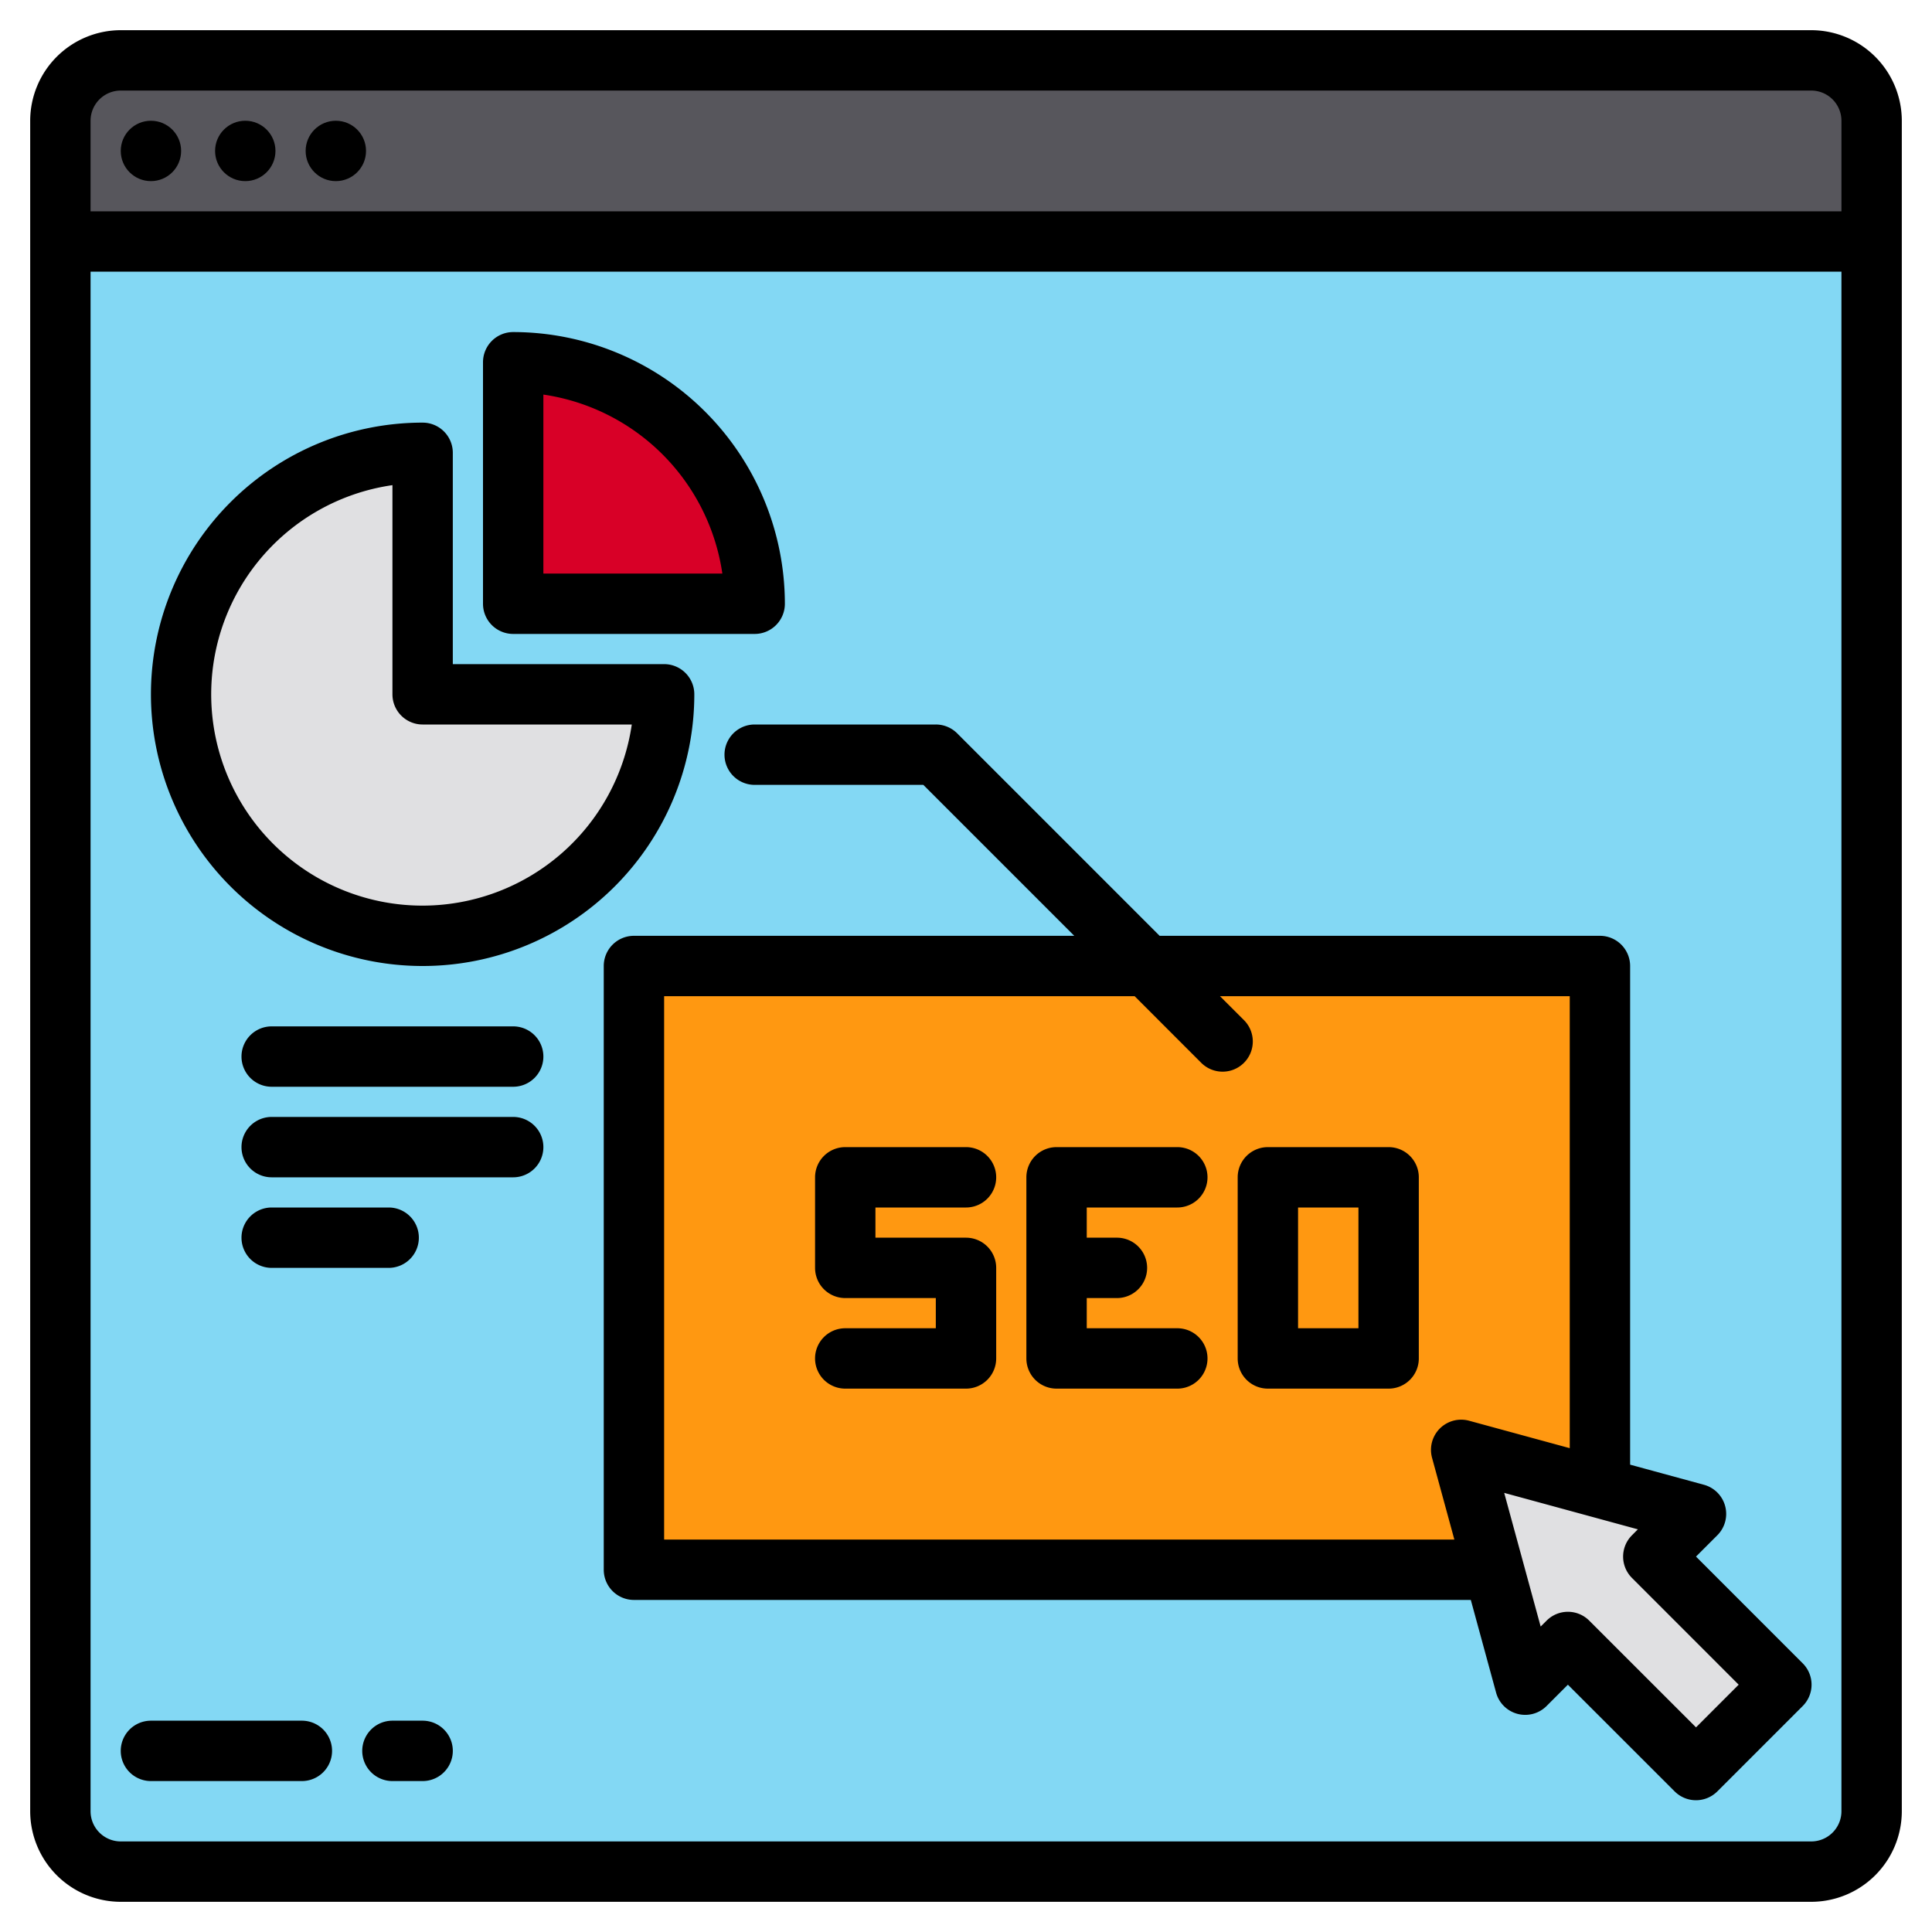 <svg height="512" viewBox="0 0 512 512" width="512" xmlns="http://www.w3.org/2000/svg"><g><g><path d="m496 64v416a16 16 0 0 1 -16 16h-448a16 16 0 0 1 -16-16v-416z" fill="#83d8f4"/><path d="m496 32v32h-480v-32a16 16 0 0 1 16-16h448a16 16 0 0 1 16 16z" fill="#57565c"/></g><path d="m200 160h-64v-64a63.955 63.955 0 0 1 64 64z" fill="#d80027"/><path d="m176 184a64 64 0 1 1 -64-64v64z" fill="#e0e0e2"/><path d="m168 256h256v160h-256z" fill="#ff9811"/><path d="m448.456 403.201-11.314 11.314 33.941 33.941-22.627 22.627-33.941-33.941-11.314 11.314-16.971-62.226z" fill="#e0e0e2"/><g><path d="m480 8h-448a24.032 24.032 0 0 0 -24 24v448a24.032 24.032 0 0 0 24 24h448a24.032 24.032 0 0 0 24-24v-448a24.032 24.032 0 0 0 -24-24zm8 472a8.011 8.011 0 0 1 -8 8h-448a8.011 8.011 0 0 1 -8-8v-408h464zm0-424h-464v-24a8.011 8.011 0 0 1 8-8h448a8.011 8.011 0 0 1 8 8z"/><path d="m256 320a8 8 0 0 0 0-16h-32a8 8 0 0 0 -8 8v24a8 8 0 0 0 8 8h24v8h-24a8 8 0 0 0 0 16h32a8 8 0 0 0 8-8v-24a8 8 0 0 0 -8-8h-24v-8z"/><path d="m312 320a8 8 0 0 0 0-16h-32a8 8 0 0 0 -8 8v48a8 8 0 0 0 8 8h32a8 8 0 0 0 0-16h-24v-8h8a8 8 0 0 0 0-16h-8v-8z"/><path d="m328 312v48a8 8 0 0 0 8 8h32a8 8 0 0 0 8-8v-48a8 8 0 0 0 -8-8h-32a8 8 0 0 0 -8 8zm16 8h16v32h-16z"/><path d="m40 472h40a8 8 0 0 0 0-16h-40a8 8 0 0 0 0 16z"/><path d="m112 456h-8a8 8 0 0 0 0 16h8a8 8 0 0 0 0-16z"/><circle cx="40" cy="40" r="8"/><circle cx="65" cy="40" r="8"/><circle cx="89" cy="40" r="8"/><path d="m176 176h-56v-56a8 8 0 0 0 -8-8 72 72 0 1 0 72 72 8 8 0 0 0 -8-8zm-64 64a56 56 0 0 1 -8-111.43v55.43a8 8 0 0 0 8 8h55.43a56.089 56.089 0 0 1 -55.43 48z"/><path d="m136 168h64a8 8 0 0 0 8-8 72.081 72.081 0 0 0 -72-72 8 8 0 0 0 -8 8v64a8 8 0 0 0 8 8zm8-63.43a56.129 56.129 0 0 1 47.43 47.43h-47.43z"/><path d="m477.74 440.8-28.28-28.29 5.65-5.65a8 8 0 0 0 -3.55-13.38l-19.56-5.33v-132.15a8 8 0 0 0 -8-8h-116.69l-53.65-53.66a8.008 8.008 0 0 0 -5.66-2.34h-48a8 8 0 0 0 0 16h44.69l40 40h-116.69a8 8 0 0 0 -8 8v160a8 8 0 0 0 8 8h221.78l6.7 24.56a8 8 0 0 0 13.38 3.55l5.65-5.65 28.29 28.28a8 8 0 0 0 11.31 0l22.63-22.63a8 8 0 0 0 0-11.31zm-88.41-64.29a8 8 0 0 0 -9.82 9.83l5.91 21.66h-209.42v-144h124.69l17.65 17.66a8 8 0 0 0 11.32-11.32l-6.35-6.34h92.69v119.78zm60.13 81.26-28.29-28.28a7.979 7.979 0 0 0 -11.31 0l-1.57 1.56-9.66-35.42 35.42 9.66-1.56 1.57a7.985 7.985 0 0 0 0 11.31l28.28 28.29z"/><path d="m136 272h-64a8 8 0 0 0 0 16h64a8 8 0 0 0 0-16z"/><path d="m136 296h-64a8 8 0 0 0 0 16h64a8 8 0 0 0 0-16z"/><path d="m111 328a8 8 0 0 0 -8-8h-31a8 8 0 0 0 0 16h31a8 8 0 0 0 8-8z"/></g></g></svg>